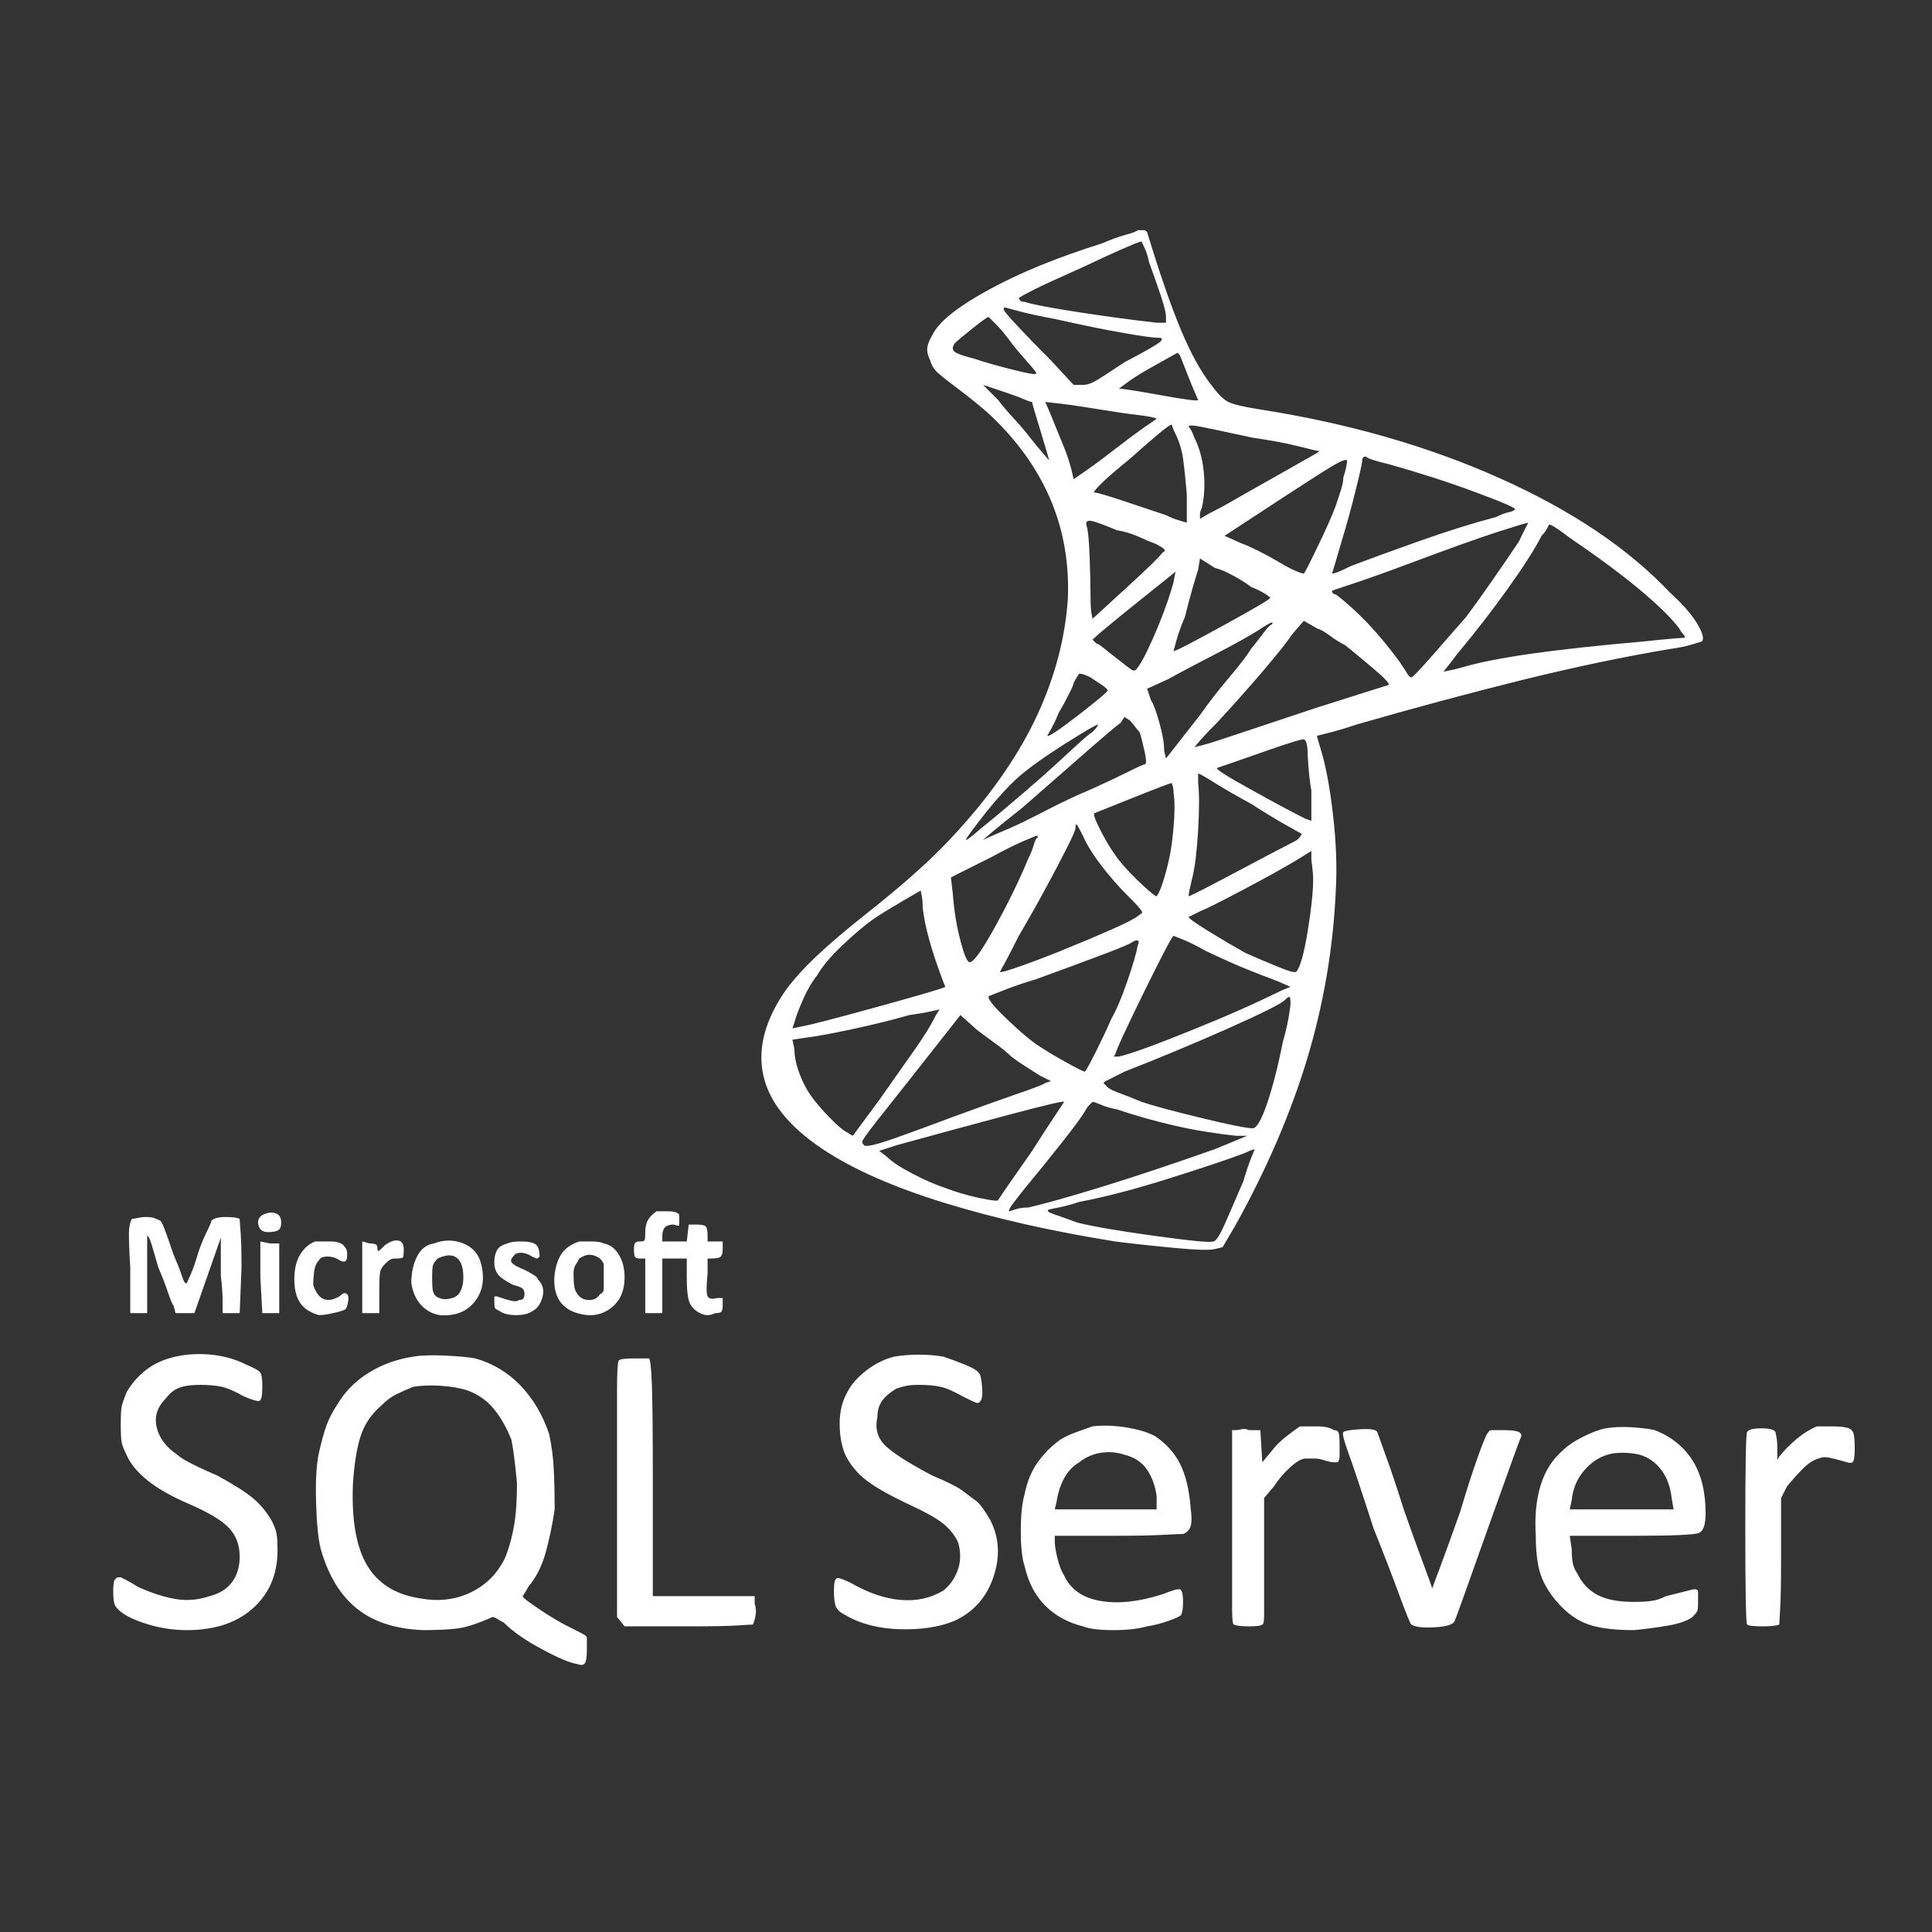 <svg xmlns="http://www.w3.org/2000/svg" xmlns:xlink="http://www.w3.org/1999/xlink" width="128" height="128"><rect width="100%" height="100%" fill="#333333" stroke="none"/><path fill="#ffffff" d="M75.38 15.25L75.38 15.25Q75.25 15.38 74.56 15.56Q73.88 15.75 73 16.13L73 16.13Q68.63 17.50 65.63 19.13Q62.63 20.75 61.88 22L61.88 22Q61.50 22.63 61.44 23Q61.38 23.38 61.63 23.88L61.63 23.88Q61.75 24.38 62.19 24.75Q62.63 25.13 63.63 25.88L63.63 25.88Q64.13 26.25 64.81 26.81Q65.50 27.38 66 27.88L66 27.88Q68.50 30.38 69.69 33.31Q70.88 36.25 70.75 39.63L70.75 39.63Q70.50 43.50 68.75 47.31Q67 51.13 63.50 55L63.50 55Q62.38 56.25 60.94 57.56Q59.50 58.88 57.13 60.75L57.13 60.75Q55.25 62.25 54.06 63.38Q52.88 64.50 52.13 65.50L52.13 65.50Q50 68.50 50.56 71.19Q51.13 73.88 54.50 76.13L54.50 76.13Q57.50 78.13 62.56 79.69Q67.63 81.25 73.88 82.25L73.88 82.25Q75.88 82.50 77.94 82.69Q80 82.88 80.50 82.75L80.50 82.75L81 82.63L81.88 81.13Q85 75.50 86.63 70.06Q88.25 64.63 88.50 59L88.50 59Q88.63 56.63 88.31 53.94Q88 51.25 87.50 49.63L87.50 49.63Q87.38 49.25 87.31 49Q87.25 48.75 87.25 48.75L87.25 48.75Q87.25 48.75 88 48.56Q88.75 48.38 89.88 48L89.88 48Q95.50 46.38 100.81 45.06Q106.13 43.75 110.63 43L110.63 43Q111.50 42.88 112.13 42.69Q112.75 42.50 112.75 42.50L112.75 42.50Q113 42.25 112.44 41.31Q111.88 40.38 110.63 39.25L110.63 39.25Q106.50 34.88 99.38 31.69Q92.25 28.50 83.50 27.13L83.50 27.13Q81.88 26.88 81.38 26.63Q80.88 26.38 80.25 25.50L80.25 25.50Q79.25 24.25 78.25 21.88Q77.25 19.50 76 15.38L76 15.38Q75.88 15.25 75.81 15.25Q75.75 15.25 75.38 15.25L75.38 15.25L75.38 15.25ZM76.13 17.38L76.13 17.38Q76.63 18.75 76.94 19.69Q77.25 20.63 77.25 21L77.25 21L77.25 21.38L76.63 21.38Q74.38 21.13 71.50 20.69Q68.63 20.25 67.88 20L67.88 20Q67.63 20 67.56 19.88Q67.50 19.75 67.50 19.75L67.50 19.75Q67.63 19.63 68.50 19.19Q69.38 18.75 71.63 17.75L71.63 17.75Q73.75 16.75 74.63 16.38Q75.50 16 75.63 16L75.63 16Q75.63 16 75.81 16.38Q76 16.75 76.13 17.38L76.13 17.38ZM69.88 21.13L69.88 21.13Q72.63 21.75 74.44 22.06Q76.25 22.38 76.75 22.38L76.75 22.38Q77.13 22.38 76.88 22.63Q76.63 22.88 74.50 24L74.50 24Q73 25 72.56 25.25Q72.13 25.50 71.75 25.50L71.75 25.50L71.13 25.50L69.63 23.88Q68.25 22.50 67.38 21.56Q66.50 20.63 66.50 20.50L66.50 20.50Q66.50 20.38 66.50 20.38Q66.50 20.38 66.63 20.38L66.63 20.38Q66.63 20.38 67.56 20.63Q68.50 20.88 69.88 21.13L69.88 21.13ZM67.13 22.88L67.13 22.88Q67.75 23.63 68.25 24.19Q68.75 24.75 68.63 24.75L68.63 24.75Q68.63 24.88 67.13 24.50Q65.63 24.13 64.50 23.75L64.50 23.75Q63.50 23.50 63.25 23.31Q63 23.13 63.25 22.75L63.25 22.75Q63.50 22.50 64.44 21.75Q65.38 21 65.50 21L65.50 21Q65.50 21 66 21.50Q66.50 22 67.13 22.88L67.13 22.88L67.13 22.88ZM78.75 25L78.75 25Q79 25.63 79.19 26.06Q79.38 26.50 79.38 26.50L79.38 26.50Q79.38 26.63 76.94 26.19Q74.50 25.75 74.13 25.75L74.13 25.75Q74.13 25.75 74.63 25.38Q75.13 25 76 24.50L76 24.50Q76.88 24 77.44 23.69Q78 23.38 78 23.38L78 23.38Q78.13 23.38 78.31 23.88Q78.50 24.38 78.75 25L78.75 25ZM68.38 26.63L68.38 26.63Q68.38 26.75 68.94 28.56Q69.50 30.38 69.50 30.50L69.50 30.50Q69.50 30.50 69.13 30.06Q68.75 29.63 68.25 29L68.25 29Q67.88 28.50 67.19 27.75Q66.50 27 66.13 26.50L66.13 26.50L65.13 25.50L66.63 26Q67.38 26.25 67.81 26.44Q68.25 26.63 68.38 26.63L68.38 26.63ZM72.88 27.13L72.88 27.13Q74.38 27.38 75.44 27.50Q76.50 27.63 76.63 27.75L76.63 27.75Q76.63 27.75 75.81 28.31Q75 28.88 73.88 29.75L73.88 29.75Q72.75 30.63 71.94 31.19Q71.13 31.75 71.13 31.75L71.13 31.75Q71.13 31.75 71.06 31.44Q71 31.13 70.88 30.75L70.88 30.75Q70.75 30.25 70.44 29.50Q70.13 28.75 69.88 28.13L69.88 28.13Q69.63 27.50 69.44 27.06Q69.25 26.63 69.25 26.63L69.25 26.63Q69.25 26.63 70.31 26.75Q71.38 26.88 72.88 27.13L72.88 27.13ZM77.88 28.75L77.88 28.75Q78.25 29.50 78.38 30.38Q78.50 31.25 78.63 32.75L78.63 32.75Q78.63 33.50 78.63 34.06Q78.63 34.63 78.63 34.63L78.63 34.63Q78.63 34.63 78.19 34.50Q77.75 34.38 77.25 34.13L77.25 34.13Q76.13 33.75 74.44 33.19Q72.75 32.63 72.50 32.63L72.50 32.63Q72.38 32.63 72.94 32.06Q73.50 31.50 74.88 30.38L74.88 30.38Q76 29.38 76.75 28.75Q77.50 28.13 77.63 28.13L77.63 28.13Q77.63 28.13 77.69 28.31Q77.75 28.50 77.88 28.75L77.88 28.75L77.88 28.75ZM83 29L83 29Q84.75 29.25 86 29.56Q87.25 29.88 87.38 29.88L87.38 29.88Q87.50 29.88 86.94 30.19Q86.38 30.50 84.63 31.50L84.63 31.50Q83.50 32.13 82.31 32.81Q81.13 33.50 80.63 33.75L80.63 33.75Q80.13 34 79.81 34.19Q79.50 34.38 79.50 34.38L79.50 34.38Q79.50 34.38 79.50 34.13Q79.50 33.88 79.63 33.63L79.63 33.63Q79.88 32.50 79.75 31.25Q79.63 30 79.13 29L79.13 29Q79 28.63 78.88 28.44Q78.75 28.25 78.75 28.25L78.75 28.25Q78.75 28.13 79.44 28.25Q80.13 28.38 83 29L83 29L83 29ZM89 31.63L89 31.63Q89 32 88.81 32.56Q88.63 33.13 88.50 33.50L88.50 33.50Q88.13 34.50 87.31 36.19Q86.50 37.88 86.38 38L86.38 38Q86.25 38 85.81 37.81Q85.38 37.63 84.75 37.25L84.75 37.25Q84.13 36.88 83.38 36.50Q82.63 36.13 82.25 36L82.25 36L81.13 35.50L85.13 32.88Q87.63 31.25 88.38 30.81Q89.13 30.38 89.25 30.50L89.25 30.50Q89.25 30.63 89.19 30.94Q89.13 31.25 89 31.63L89 31.63L89 31.63ZM92 30.75L92 30.75Q95.13 31.63 97.81 32.63Q100.50 33.63 100.38 33.75L100.38 33.75Q100.25 33.88 99.94 33.94Q99.63 34 99.13 34.25L99.13 34.25Q96.75 34.88 93.94 35.88Q91.13 36.88 89.50 37.50L89.50 37.50Q89 37.75 88.69 37.88Q88.38 38 88.25 38L88.25 38Q88.25 38 88.44 37.38Q88.63 36.75 88.88 35.88L88.88 35.88Q89.38 34.25 89.81 32.50Q90.25 30.75 90.25 30.50L90.25 30.50Q90.25 30.38 90.31 30.31Q90.38 30.25 90.50 30.25L90.50 30.25Q90.63 30.38 91.06 30.50Q91.50 30.63 92 30.75L92 30.75L92 30.75ZM74 35.13L74 35.13Q74.75 35.25 75.44 35.56Q76.13 35.88 76.50 36L76.50 36Q77 36.25 77.13 36.38Q77.25 36.50 77 36.63L77 36.63Q76.75 37 74.63 38.94Q72.50 40.88 72.38 41L72.38 41Q72.38 41 72.31 40.63Q72.25 40.25 72.25 39.50L72.25 39.50Q72.25 38.50 72.19 36.88Q72.13 35.25 72 34.88L72 34.88Q71.88 34.50 72.19 34.50Q72.50 34.50 74 35.13L74 35.13L74 35.13ZM100.63 35.88L100.63 35.88Q99.88 37 98.88 38.44Q97.88 39.88 97.13 40.88L97.13 40.88Q96.25 41.88 94.94 43.38Q93.63 44.88 93.50 44.88L93.50 44.88Q93.38 44.88 93.19 44.56Q93 44.25 92.75 43.88L92.75 43.88Q91.75 42.50 90.63 41.31Q89.50 40.13 88.50 39.38L88.50 39.38Q88.38 39.38 88.31 39.31Q88.25 39.25 88.25 39.13L88.25 39.13Q88.25 39.13 89.75 38.63Q91.25 38.13 93.25 37.38L93.25 37.38Q97.25 35.88 99.19 35.25Q101.13 34.63 101.25 34.63L101.25 34.63Q101.25 34.63 101.06 35Q100.88 35.38 100.63 35.88L100.63 35.88L100.63 35.88ZM104 35.63L104 35.63Q106.75 37.50 108.63 39.06Q110.50 40.63 111.25 41.63L111.25 41.63Q111.38 41.88 111.50 42Q111.63 42.13 111.63 42.25L111.63 42.25Q111.63 42.25 110.81 42.31Q110 42.38 108.88 42.50L108.88 42.50Q104.50 42.88 101.44 43.31Q98.38 43.75 96.75 44.25L96.75 44.25Q96.25 44.38 95.94 44.44Q95.63 44.50 95.63 44.50L95.63 44.50Q95.63 44.50 95.88 44.19Q96.13 43.88 96.50 43.38L96.50 43.38Q98.38 41.13 99.94 38.94Q101.50 36.75 102.13 35.50L102.13 35.50Q102.38 35.25 102.50 35Q102.63 34.75 102.63 34.75L102.63 34.75Q102.75 34.75 103.13 35Q103.50 35.25 104 35.63L104 35.63ZM82.88 38.88L82.88 38.88Q83.50 39.13 83.88 39.38Q84.25 39.63 84.13 39.63L84.13 39.63Q84.13 39.75 80.94 41.50Q77.75 43.25 77.75 43.13L77.75 43.13Q77.75 43.13 77.94 42.44Q78.13 41.75 78.50 40.88L78.50 40.88Q78.75 39.88 79 39Q79.25 38.13 79.38 37.75L79.38 37.75L79.50 37L80.50 37.63Q81 37.75 81.69 38.13Q82.38 38.50 82.88 38.88L82.88 38.88L82.88 38.88ZM77.63 39L77.63 39Q77.13 40.63 76.38 42.31Q75.63 44 75.25 44.38L75.25 44.38Q75.13 44.50 74.88 44.31Q74.63 44.13 74 43.63L74 43.63Q73.50 43.25 73.13 42.94Q72.75 42.63 72.63 42.63L72.63 42.63Q72.50 42.50 72.44 42.44Q72.38 42.38 72.38 42.38L72.38 42.38Q72.75 42 75.31 39.94Q77.88 37.88 77.88 37.88L77.88 37.88Q77.88 37.88 77.81 38.25Q77.75 38.63 77.63 39L77.63 39L77.63 39ZM89.13 42.75L89.13 42.75Q89.75 43.25 90.94 44.25Q92.13 45.25 92 45.38L92 45.38Q92 45.38 90.63 45.81Q89.25 46.25 87.25 46.88L87.25 46.88Q85.38 47.50 83.50 48.13Q81.63 48.75 80.88 49L80.88 49Q80.13 49.25 79.63 49.38Q79.13 49.50 79.13 49.50L79.13 49.50Q79.13 49.50 79.56 49Q80 48.50 80.63 47.88L80.63 47.88Q82.25 46.13 83.69 44.44Q85.13 42.75 85.63 42L85.63 42L86.38 41.13L87.25 41.63Q87.63 41.75 88.13 42.13Q88.63 42.50 89.13 42.75L89.13 42.75L89.13 42.75ZM84.25 41.38L84.25 41.38Q84.13 41.38 83.75 41.88Q83.38 42.38 82.88 43L82.88 43Q82.50 43.63 81.44 44.88Q80.38 46.13 79.50 47.38L79.50 47.38L77.25 50.25L77.13 49.75Q77.13 49 76.81 47.88Q76.50 46.75 76.25 46.38L76.25 46.38L76 45.63L77.38 45Q78.50 44.38 80.44 43.38Q82.38 42.38 83.38 41.75L83.38 41.75Q84.13 41.25 84.25 41.25Q84.38 41.25 84.25 41.38L84.25 41.38ZM72.25 44.88L72.25 44.88Q72.63 45.13 73 45.38Q73.38 45.63 73.38 45.75L73.38 45.75Q73.38 45.88 71.44 47.38Q69.50 48.88 69.38 48.75L69.38 48.75Q69.38 48.75 69.63 48.31Q69.88 47.88 70.13 47.25L70.13 47.25Q70.50 46.63 70.81 46Q71.13 45.38 71.13 45.25L71.13 45.25Q71.25 45 71.38 44.81Q71.50 44.63 71.50 44.63L71.50 44.63Q71.63 44.63 71.81 44.69Q72 44.75 72.25 44.88L72.25 44.88ZM75.50 48.50L75.50 48.50Q75.63 48.88 75.81 49.69Q76 50.50 75.88 50.63L75.88 50.63Q75.75 50.63 74.75 51.13Q73.75 51.63 72.38 52.25L72.38 52.25Q70.88 52.88 69.31 53.69Q67.75 54.50 66.88 54.88L66.88 54.88Q66 55.25 65.44 55.50Q64.88 55.75 65 55.75L65 55.75Q65 55.75 65.81 55.06Q66.63 54.38 67.75 53.50L67.75 53.50Q69.75 51.75 71.75 50Q73.75 48.25 74.25 47.88L74.25 47.88L74.50 47.50L74.88 47.75Q75 47.88 75.19 48.13Q75.38 48.38 75.50 48.50L75.50 48.50ZM72.38 48.50L72.38 48.50Q72.13 48.63 71.19 49.50Q70.25 50.38 69.13 51.38L69.13 51.38Q68 52.38 66.81 53.38Q65.63 54.38 65 54.88L65 54.88Q64 55.75 64 55.63Q64 55.50 65.38 53.75L65.38 53.75Q66.50 52.38 67.31 51.63Q68.13 50.88 69.63 49.88L69.63 49.88Q70.38 49.38 71.50 48.69Q72.63 48 72.75 48L72.75 48Q72.75 48 72.69 48.13Q72.63 48.25 72.38 48.50L72.38 48.50ZM86.63 49.75L86.63 49.75Q86.63 50 86.69 50.81Q86.75 51.63 86.88 52.38L86.88 52.38L86.88 54.38L86.50 54.25Q85.25 53.63 82.88 52.31Q80.50 51 80.63 50.88L80.63 50.88Q81.38 50.63 83.88 49.75Q86.38 48.88 86.38 49L86.38 49Q86.50 49 86.56 49.25Q86.63 49.50 86.63 49.75L86.63 49.75L86.63 49.75ZM82.88 53.25L82.88 53.25Q84.25 54.13 85.25 54.69Q86.25 55.25 86.25 55.25L86.25 55.25Q86.25 55.25 86.13 55.44Q86 55.63 85.75 55.75L85.75 55.75Q85.25 56 82.06 57.69Q78.88 59.38 78.75 59.38L78.75 59.38Q78.75 59.25 78.81 58.94Q78.88 58.63 79 58.13L79 58.13Q79.25 57.13 79.38 55Q79.50 52.88 79.38 51.88L79.38 51.88Q79.38 51.63 79.38 51.44Q79.38 51.25 79.38 51.25L79.38 51.25Q79.50 51.25 80.50 51.88Q81.50 52.50 82.88 53.25L82.88 53.25L82.88 53.25ZM77.75 52.50L77.75 52.50Q77.88 53.38 77.75 54.81Q77.63 56.25 77.38 57.25L77.38 57.25Q77.13 58.25 76.94 58.75Q76.75 59.25 76.63 59.38L76.63 59.38Q76.50 59.38 75.69 58.63Q74.88 57.88 74.25 57.13L74.25 57.13Q73.63 56.38 73 55.19Q72.38 54 72.50 53.88L72.50 53.88Q72.50 53.88 75 52.88Q77.50 51.88 77.63 51.88L77.63 51.88Q77.63 51.88 77.69 52.06Q77.75 52.25 77.75 52.50L77.75 52.50ZM71.75 55.38L71.75 55.38Q72.13 56.25 72.94 57.31Q73.75 58.38 74.75 59.38L74.75 59.38Q75.38 60 75.56 60.25Q75.75 60.50 75.63 60.50L75.63 60.50Q75.25 60.88 73.69 61.56Q72.13 62.25 70.88 62.75L70.88 62.75Q69.38 63.38 67.81 63.94Q66.25 64.50 66.25 64.38L66.25 64.38Q66.25 64.38 66.63 63.69Q67 63 67.50 62L67.50 62Q68.75 59.88 70 57.50Q71.25 55.13 71.25 54.88L71.25 54.88Q71.25 54.50 71.38 54.69Q71.50 54.88 71.75 55.38L71.75 55.38L71.75 55.38ZM68.75 55.50L68.75 55.50Q68.63 55.50 68.50 55.94Q68.38 56.38 68.13 56.88L68.13 56.88Q67.25 59 65.94 61.38Q64.63 63.75 64.25 63.75L64.25 63.75Q64 63.75 63.63 62.31Q63.25 60.88 63.13 59.25L63.13 59.25L63 58.13L65.75 56.75Q66.88 56.13 67.75 55.75Q68.63 55.38 68.63 55.38L68.63 55.38Q68.75 55.38 68.75 55.38Q68.75 55.38 68.75 55.50L68.75 55.50ZM87 58.25L87 58.25Q87 59.50 86.63 61.75Q86.25 64 85.88 64.38L85.88 64.38Q85.75 64.50 84.69 64.06Q83.63 63.63 82.50 63.13L82.50 63.13Q81.38 62.50 80.06 61.69Q78.75 60.88 78.75 60.75L78.75 60.75Q78.75 60.75 79 60.63Q79.25 60.50 79.50 60.38L79.50 60.38Q80.13 60.13 82.38 58.94Q84.63 57.75 85.88 57L85.88 57L86.88 56.38L86.88 56.88Q86.88 57 86.94 57.44Q87 57.88 87 58.25L87 58.25L87 58.25ZM61.13 60.13L61.13 60.13Q61.25 61.13 61.56 62.25Q61.88 63.38 62.25 64.38L62.25 64.38Q62.38 64.75 62.50 65.06Q62.63 65.38 62.63 65.38L62.63 65.38Q62.50 65.50 58.19 66.69Q53.88 67.88 53.13 68L53.13 68L52.50 68.13L52.63 67.75Q52.75 67.25 53.19 66.25Q53.63 65.25 54.13 64.63L54.13 64.63Q54.63 63.75 55.81 62.63Q57 61.50 57.88 60.88L57.88 60.88Q58.63 60.38 59.81 59.69Q61 59 61 59L61 59Q61 59 61.06 59.31Q61.13 59.63 61.13 60.13L61.13 60.13L61.13 60.13ZM79.88 63L79.88 63Q81.75 63.88 82.69 64.25Q83.63 64.63 84.63 65L84.63 65L85.50 65.38L84.88 65.63Q82.38 66.88 78.81 68.31Q75.25 69.75 74.13 70L74.13 70Q73.88 70 73.81 70Q73.75 70 73.88 69.88L73.88 69.88Q74 69.38 75.81 65.69Q77.63 62 77.75 62L77.75 62Q77.75 62 78.38 62.25Q79 62.50 79.88 63L79.88 63L79.88 63ZM75.38 62.63L75.38 62.63Q75.25 63.38 74.69 65Q74.13 66.63 73.63 67.50L73.63 67.50Q73.25 68.38 72.63 69.63Q72 70.88 71.88 71L71.88 71Q71.75 71 70.63 70.38Q69.50 69.75 68.75 69.25L68.75 69.25Q68 68.75 66.69 67.50Q65.38 66.25 65.50 66L65.50 66Q65.50 66 66.44 65.63Q67.38 65.25 68.63 64.88L68.63 64.88Q71.38 63.88 72.88 63.31Q74.38 62.75 74.88 62.50L74.88 62.50Q75.25 62.25 75.38 62.31Q75.50 62.38 75.38 62.63L75.38 62.63L75.38 62.63ZM85.50 66.50L85.50 66.50Q85.50 66.63 85.38 67.38Q85.25 68.13 85 69L85 69Q84.50 71.50 83.94 73.13Q83.38 74.75 83 74.75L83 74.75Q82.38 74.75 79.56 74.06Q76.75 73.38 75.63 73L75.63 73Q74.75 72.63 74.06 72.38Q73.38 72.13 73.25 71.88L73.25 71.88Q73 71.75 73.25 71.63Q73.50 71.50 74.50 71L74.50 71Q78 69.63 81.38 68.13Q84.75 66.63 85.13 66.25L85.13 66.25Q85.38 66 85.44 66.06Q85.50 66.13 85.50 66.50L85.50 66.50L85.50 66.50ZM61.88 67.50L61.88 67.50Q61.50 68.25 60.63 69.50Q59.75 70.75 58.25 72.88L58.25 72.88L56.50 75.25L55.88 74.88Q55.38 74.50 54.63 73.69Q53.88 72.88 53.50 72.25L53.50 72.25Q53.13 71.63 52.88 70.88Q52.63 70.13 52.63 69.50L52.63 69.50L52.50 68.88L53.38 68.75Q54.38 68.63 56.44 68.19Q58.50 67.75 60.25 67.25L60.25 67.25Q61.13 67.13 61.69 67Q62.25 66.88 62.25 66.88L62.25 66.88Q62.25 66.88 62.13 67.06Q62 67.25 61.88 67.50L61.88 67.50L61.88 67.50ZM67 70L67 70Q67.50 70.38 68 70.69Q68.50 71 68.88 71.25L68.88 71.25L69.63 71.63L69.25 71.75Q69.13 71.88 67.31 72.50Q65.50 73.13 63.13 74L63.13 74Q59.13 75.50 58.25 75.75Q57.38 76 57.25 75.88L57.25 75.88Q57.13 75.75 57.13 75.69Q57.13 75.63 57.13 75.63L57.13 75.63Q57.13 75.50 58.06 74.31Q59 73.13 60.38 71.38L60.38 71.38L63.63 67.25L64.75 68.25Q65.25 68.63 65.94 69.13Q66.63 69.63 67 70L67 70ZM68.38 76.25L68.38 76.25Q67.50 77.50 66.81 78.50Q66.13 79.50 66.13 79.50L66.13 79.50Q66.13 79.63 64.94 79.38Q63.75 79.13 62.75 78.75L62.75 78.75Q61.63 78.38 60.44 77.75Q59.25 77.13 58.75 76.63L58.75 76.63L58.25 76.25L59.38 75.88Q63 74.88 66.75 73.88Q70.50 72.88 70.50 73L70.50 73Q70.50 73 69.88 73.94Q69.25 74.88 68.38 76.25L68.38 76.25L68.38 76.25ZM74 73.50L74 73.50Q75.88 74.13 77.75 74.56Q79.63 75 81.88 75.25L81.88 75.25L82.63 75.25L80.50 76.13Q76.25 77.63 73 78.63Q69.75 79.63 68.13 80L68.13 80Q67.63 80 67.25 80.13Q66.88 80.25 66.88 80.25L66.88 80.25Q66.75 80.25 67.06 79.81Q67.38 79.38 67.88 78.75L67.88 78.75Q69.13 77.25 70.31 75.75Q71.50 74.25 71.88 73.63L71.88 73.63Q72 73.38 72.19 73.19Q72.38 73 72.38 73L72.38 73Q72.50 73 72.94 73.19Q73.38 73.38 74 73.50L74 73.50L74 73.50ZM82.38 78.25L82.38 78.25Q81.63 80 81.13 81.13Q80.63 82.25 80.38 82.25L80.38 82.25Q80.13 82.38 76.50 81.88Q72.88 81.38 71.38 81L71.38 81Q70.38 80.63 69.81 80.44Q69.25 80.25 69.50 80.13L69.50 80.13Q69.50 80.13 70.13 80Q70.75 79.88 71.50 79.63L71.50 79.63Q74.13 79.13 77.50 78.06Q80.88 77 82.50 76.38L82.50 76.38Q82.75 76.25 82.94 76.19Q83.13 76.13 83.13 76.13L83.13 76.13Q83.13 76.13 82.88 76.75Q82.63 77.38 82.38 78.25L82.38 78.25L82.38 78.25ZM43.50 80.25L43.50 80.25Q43.13 80.50 42.94 80.81Q42.75 81.13 42.75 81.63L42.75 81.63Q42.75 82.13 42.69 82.19Q42.63 82.25 42.38 82.25L42.38 82.25Q42.13 82.25 42.06 82.38Q42 82.50 42 82.75L42 82.75Q42 83.13 42.06 83.25Q42.13 83.38 42.38 83.38L42.38 83.38L42.75 83.38L42.75 87L43.25 87L43.88 87L43.88 83.38L45.50 83.38L45.50 84.63Q45.50 85.88 45.69 86.31Q45.88 86.75 46.38 87L46.38 87Q46.63 87.13 46.88 87.13Q47.13 87.13 47.38 87L47.38 87Q47.75 87 47.81 86.88Q47.88 86.75 47.88 86.50L47.88 86.50L47.88 86L47.50 86Q47 86.13 46.88 85.88Q46.75 85.63 46.88 84.38L46.88 84.38L46.88 83.38L47.13 83.38Q47.63 83.38 47.75 83.25Q47.88 83.13 47.88 82.75L47.88 82.75L47.88 82.25L46.88 82.25L46.88 81.88Q46.88 81.38 46.75 81.25Q46.63 81.13 46.13 81.13L46.13 81.13L45.63 81.13L45.50 82.25L43.88 82.25L43.88 81.88Q43.88 81.50 44.06 81.31Q44.25 81.13 44.63 81.13L44.63 81.13Q45 81.25 45 81.19Q45 81.13 45 80.88L45 80.88Q45 80.75 45 80.56Q45 80.38 44.88 80.38L44.88 80.38Q44.75 80.25 44.25 80.25Q43.75 80.25 43.50 80.25L43.50 80.25L43.50 80.25ZM17.38 80.50L17.38 80.50Q17 80.75 17.13 81.19Q17.25 81.63 17.75 81.63L17.75 81.63Q18.25 81.63 18.44 81.50Q18.63 81.38 18.63 81L18.63 81Q18.63 80.50 18.25 80.38Q17.88 80.25 17.38 80.50L17.38 80.50ZM8.75 80.75L8.75 80.75Q8.63 80.88 8.56 81.38Q8.50 81.88 8.63 84L8.63 84L8.63 87L9.75 87L9.75 84.38Q9.75 83.38 9.75 82.63Q9.75 81.88 9.75 81.88L9.75 81.88Q9.88 81.88 10.06 82.50Q10.25 83.13 10.50 84L10.50 84Q10.88 84.88 11.13 85.63Q11.38 86.38 11.50 86.50L11.50 86.50L11.63 87L12.25 87L12.88 87L14.63 82L14.63 84.50Q14.75 85.50 14.75 86.25Q14.75 87 14.75 87L14.75 87Q14.75 87 14.94 87Q15.13 87 15.38 87L15.38 87L15.88 87L16 84Q16 82.38 15.94 81.63Q15.88 80.88 15.88 80.75L15.88 80.75Q15.63 80.63 14.94 80.63Q14.25 80.63 14 80.88L14 80.88Q14 81 13.69 81.63Q13.38 82.25 13.13 83L13.13 83Q12.88 83.88 12.63 84.44Q12.38 85 12.38 85L12.38 85Q12.25 85.13 12.06 84.56Q11.88 84 11.50 83.13L11.50 83.13Q11.25 82.38 11 81.69Q10.75 81 10.63 80.88L10.63 80.88Q10.38 80.75 10.19 80.69Q10 80.63 9.63 80.63L9.63 80.63Q9.38 80.63 9.13 80.69Q8.88 80.75 8.75 80.75L8.75 80.75L8.75 80.75ZM20.88 82.25L20.88 82.25Q20.25 82.50 19.88 83.13Q19.50 83.75 19.50 84.75L19.50 84.75Q19.50 85.75 19.88 86.31Q20.25 86.88 21.13 87.13L21.13 87.13Q21.50 87.13 22.06 87Q22.63 86.88 22.88 86.75L22.88 86.75Q23 86.63 23.06 86.25Q23.13 85.88 23 85.75L23 85.75Q22.88 85.63 22.75 85.69Q22.63 85.75 22.50 85.88L22.50 85.88Q21.88 86.25 21.44 86.06Q21 85.88 20.75 85.13L20.75 85.13Q20.75 84.75 20.81 84.25Q20.88 83.75 21.13 83.50L21.13 83.50Q21.25 83.25 21.69 83.25Q22.13 83.25 22.50 83.50L22.50 83.50Q22.75 83.63 22.88 83.56Q23 83.50 23 83.13L23 83.13Q23 82.88 22.94 82.75Q22.88 82.63 22.75 82.50L22.75 82.50Q22.50 82.25 21.88 82.25Q21.25 82.25 20.88 82.25L20.88 82.25L20.88 82.25ZM25.50 82.50L25.50 82.50Q25.13 82.88 25.06 82.88Q25 82.88 25 82.63L25 82.63Q25 82.50 24.88 82.44Q24.75 82.38 24.50 82.38L24.50 82.38L24 82.25L24 87L25.13 87L25.13 85.50Q25.13 84.50 25.19 84.25Q25.25 84 25.50 83.75L25.50 83.75Q25.75 83.50 25.88 83.44Q26 83.38 26.25 83.38L26.25 83.38Q26.63 83.38 26.69 83.31Q26.75 83.25 26.75 82.75L26.75 82.75Q26.75 82.25 26.38 82.19Q26 82.13 25.50 82.50L25.50 82.50L25.50 82.50ZM28.75 82.38L28.75 82.38Q28 82.50 27.63 83.25Q27.25 84 27.25 85L27.25 85Q27.38 85.88 27.88 86.44Q28.38 87 29.13 87.13L29.13 87.13Q30.63 87.25 31.44 86.25Q32.25 85.25 31.88 83.75L31.88 83.75Q31.63 82.75 30.69 82.38Q29.75 82 28.75 82.38L28.75 82.38L28.75 82.38ZM30.13 83.25L30.13 83.25Q30.63 83.50 30.69 84.38Q30.75 85.25 30.38 85.75L30.38 85.75Q30.13 86 29.69 86.06Q29.25 86.13 28.88 85.88L28.88 85.88Q28.75 85.75 28.69 85.56Q28.63 85.38 28.63 84.63L28.63 84.63Q28.63 84 28.69 83.81Q28.75 83.63 29 83.38L29 83.38Q29.25 83.25 29.56 83.19Q29.88 83.13 30.13 83.25L30.13 83.25L30.13 83.25ZM33.63 82.38L33.63 82.38Q33.13 82.50 32.94 82.81Q32.75 83.13 32.75 83.63L32.75 83.63Q32.75 84.13 33 84.44Q33.25 84.75 34 85.13L34 85.13Q34.50 85.25 34.63 85.38Q34.75 85.50 34.75 85.75L34.75 85.75Q34.75 85.88 34.69 86Q34.63 86.13 34.38 86.13L34.38 86.13Q34.25 86.25 33.94 86.19Q33.63 86.13 32.88 85.88L32.88 85.88Q32.75 85.88 32.75 85.94Q32.75 86 32.75 86.25L32.75 86.25Q32.75 86.63 32.81 86.69Q32.88 86.75 33.13 86.88L33.13 86.88Q33.50 87.13 34.19 87.13Q34.88 87.13 35.25 86.88L35.25 86.88Q35.75 86.63 35.94 85.94Q36.13 85.25 35.63 84.75L35.63 84.75Q35.63 84.63 35.31 84.44Q35 84.25 34.75 84.13L34.75 84.13Q34.13 83.88 33.94 83.69Q33.75 83.50 34 83.25L34 83.25Q34.13 83 34.50 83Q34.88 83 35.25 83.25L35.25 83.25Q35.50 83.38 35.56 83.38Q35.63 83.38 35.75 83.25L35.75 83.25Q35.75 83 35.69 82.75Q35.63 82.50 35.38 82.38L35.38 82.38Q35.13 82.25 34.50 82.25Q33.88 82.25 33.63 82.38L33.63 82.38L33.63 82.38ZM38.38 82.25L38.38 82.25Q37.63 82.50 37.25 83Q36.88 83.50 36.75 84.38L36.75 84.38Q36.63 85.38 37 86.06Q37.38 86.75 38.25 87L38.25 87Q39.50 87.38 40.44 86.69Q41.38 86 41.38 84.63L41.38 84.63Q41.38 83.75 41 83.13Q40.63 82.50 40 82.38L40 82.38Q39.75 82.25 39.19 82.25Q38.63 82.25 38.38 82.25L38.38 82.25L38.38 82.25ZM39.75 83.38L39.75 83.38Q40 83.63 40 83.81Q40 84 40 84.63L40 84.63Q40 85.13 40 85.38Q40 85.63 39.75 85.75L39.75 85.75Q39.50 86.13 39.06 86.13Q38.63 86.13 38.38 85.88L38.38 85.88Q38.13 85.63 38.06 85.31Q38 85 38 84.38L38 84.38Q38 84 38.13 83.81Q38.25 83.63 38.38 83.38L38.38 83.38Q38.75 83.13 39.06 83.13Q39.38 83.13 39.75 83.38L39.75 83.38L39.75 83.38ZM17.25 82.25L17.25 84.63L17.38 87L18.50 87L18.50 82.38L17.88 82.38L17.25 82.25ZM11.63 89.88L11.63 89.88Q10.50 90.13 9.69 90.75Q8.88 91.38 8.38 92.25L8.38 92.25Q8.13 92.88 8.06 93.19Q8 93.50 8 94.38L8 94.38Q8 95.25 8.06 95.56Q8.13 95.88 8.38 96.38L8.38 96.38Q8.75 97.25 9.75 98.06Q10.75 98.88 12.50 99.63L12.50 99.63Q14.50 100.50 15.19 101.25Q15.88 102 15.88 103.13L15.88 103.13Q15.88 104.13 15.38 104.81Q14.88 105.50 13.88 105.75L13.88 105.75Q12.75 106.13 11.63 105.94Q10.50 105.75 9.13 105.13L9.13 105.13Q8.75 104.88 8.38 104.69Q8 104.50 8 104.50L8 104.50Q7.88 104.50 7.81 104.50Q7.75 104.50 7.63 104.63L7.63 104.63Q7.50 104.75 7.50 105.44Q7.50 106.13 7.63 106.38L7.63 106.38Q8 107 9.44 107.50Q10.88 108 12.38 108L12.38 108Q15.25 108 16.88 106.44Q18.50 104.88 18.38 102.38L18.38 102.38Q18.38 101.88 18.31 101.56Q18.25 101.25 18 100.75L18 100.75Q17.50 99.88 16.75 99.25Q16 98.63 14.38 97.75L14.38 97.75Q13.50 97.38 12.75 97Q12 96.63 11.75 96.38L11.75 96.38Q10.63 95.63 10.38 94.56Q10.13 93.50 11 92.63L11 92.63Q11.38 92.13 11.88 91.94Q12.38 91.75 13.25 91.75L13.25 91.75Q14.13 91.75 14.69 91.88Q15.25 92 16.13 92.50L16.13 92.50Q17 92.88 17.19 92.81Q17.38 92.75 17.38 91.88L17.38 91.88Q17.38 91.13 17.25 90.94Q17.13 90.75 16.25 90.38L16.25 90.38Q15.25 89.88 14 89.75Q12.75 89.63 11.63 89.88L11.63 89.88L11.63 89.88ZM27.38 89.88L27.38 89.88Q25.75 90.13 24.44 90.94Q23.13 91.75 22.38 93L22.38 93Q21.88 93.75 21.63 94.44Q21.38 95.13 21.13 96.25L21.13 96.25Q20.88 97.38 20.94 99.50Q21 101.63 21.25 102.63L21.25 102.63Q22 105.25 23.63 106.56Q25.25 107.88 28 108L28 108Q29.50 108 30.38 107.88Q31.25 107.75 32.63 107.13L32.63 107.13Q32.75 107.13 32.94 107.25Q33.13 107.38 33.38 107.50L33.38 107.50Q34.25 108.38 35.88 109.25Q37.50 110.13 38.25 110.25L38.25 110.25Q38.63 110.38 38.75 110.19Q38.88 110 38.88 109.38L38.88 109.38Q38.88 109.13 38.88 108.88Q38.88 108.63 38.88 108.50L38.88 108.50Q38.88 108.38 38.50 108.19Q38.13 108 37.63 107.75L37.63 107.75Q36.88 107.38 35.75 106.63Q34.63 105.88 34.63 105.75L34.63 105.75Q34.63 105.75 34.75 105.56Q34.88 105.38 35 105.13L35 105.13Q35.75 104.25 36.13 102.94Q36.50 101.63 36.75 100L36.75 100Q36.75 98.63 36.69 97.38Q36.63 96.13 36.38 95L36.38 95Q35.75 93.13 34.50 91.81Q33.25 90.50 31.50 90L31.50 90Q30.88 89.88 29.50 89.81Q28.13 89.75 27.38 89.88L27.38 89.88L27.38 89.88ZM31 92.13L31 92.13Q32 92.50 32.69 93.31Q33.38 94.13 33.88 95.38L33.88 95.38Q34 96 34.06 96.50Q34.13 97 34.25 98.25L34.25 98.25Q34.25 100 34.06 101.06Q33.88 102.13 33.50 103.13L33.50 103.13Q32.75 104.75 31.19 105.50Q29.63 106.25 27.75 105.88L27.75 105.88Q25.38 105.50 24.31 103.69Q23.25 101.88 23.38 98.38L23.38 98.38Q23.50 96.38 23.88 95.19Q24.25 94 25.25 93.13L25.25 93.13Q25.75 92.63 26.25 92.38Q26.75 92.13 27.38 91.88L27.38 91.88Q28.13 91.75 29.19 91.81Q30.25 91.88 31 92.13L31 92.13L31 92.13ZM59.25 89.88L59.25 89.88Q58.25 90.13 57.38 90.81Q56.50 91.50 56.13 92.25L56.13 92.25Q55.63 93.13 55.63 94.31Q55.63 95.50 56 96.38L56 96.38Q56.50 97.38 57.38 98.06Q58.25 98.75 60.38 99.75L60.38 99.75Q62 100.50 62.63 101.06Q63.25 101.63 63.50 102.25L63.50 102.25Q63.75 103.25 63.44 104.06Q63.13 104.88 62.50 105.38L62.50 105.38Q61.25 106.13 59.69 106Q58.13 105.88 56.38 104.88L56.38 104.88Q55.63 104.50 55.44 104.56Q55.25 104.63 55.25 105.38L55.25 105.38Q55.25 106.13 55.38 106.44Q55.50 106.75 56 107L56 107Q57.50 107.88 59.63 107.94Q61.75 108 63.25 107.38L63.25 107.38Q65.13 106.50 65.81 104.50Q66.50 102.50 65.63 100.75L65.63 100.75Q65.50 100.50 65.25 100.13Q65 99.75 64.75 99.50L64.75 99.50Q64.25 99.13 63.75 98.75Q63.25 98.38 61.75 97.75L61.75 97.75Q59.38 96.50 58.63 95.75Q57.88 95 58.13 93.88L58.13 93.88Q58.13 93.25 58.44 92.81Q58.75 92.38 59.38 92L59.38 92Q59.75 91.88 60.06 91.81Q60.38 91.75 60.88 91.75L60.88 91.75Q61.75 91.75 62.31 91.88Q62.88 92 63.75 92.50L63.75 92.50Q64.50 92.88 64.69 92.94Q64.88 93 65 92.75L65 92.75Q65.13 92.50 65.06 91.81Q65 91.13 64.88 91L64.88 91Q64.75 90.75 64 90.44Q63.25 90.13 62.50 89.88L62.50 89.88Q61.75 89.75 60.88 89.75Q60 89.75 59.25 89.88L59.25 89.88ZM41 90.13L41 90.13Q40.88 90.25 40.88 92.06Q40.88 93.88 40.88 98.75L40.88 98.75L40.88 107.13L41.38 107.75L45.63 107.75Q48 107.75 48.88 107.69Q49.75 107.63 49.88 107.63L49.88 107.63Q50 107.38 50.06 107Q50.13 106.63 50 106.25L50 106.25L50 105.75L43.25 105.75L43.25 97.88Q43.25 93.38 43.19 91.75Q43.13 90.13 43 90L43 90Q42.88 90 42 90Q41.13 90 41 90.13L41 90.13L41 90.13ZM72.38 94.50L72.38 94.50Q72 94.63 71.31 94.88Q70.63 95.13 70.25 95.38L70.25 95.38Q69.38 96 68.75 96.88Q68.13 97.75 67.88 99L67.88 99Q67.63 99.88 67.63 101.44Q67.63 103 67.88 103.75L67.88 103.75Q68.25 105.38 69.25 106.38Q70.25 107.38 71.75 107.75L71.75 107.75Q72.38 108 73.75 108Q75.13 108 76 107.75L76 107.75Q76.75 107.63 77.44 107.38Q78.13 107.13 78.25 107L78.25 107Q78.38 106.75 78.38 106.13Q78.38 105.50 78.25 105.38L78.25 105.38Q78.25 105.25 77.94 105.31Q77.63 105.38 77 105.63L77 105.63Q74.63 106.38 72.88 106.06Q71.13 105.75 70.50 104.38L70.50 104.38Q70.25 104 70.06 103.25Q69.88 102.50 69.88 102.13L69.88 102.13L69.88 101.75L74 101.75Q75.88 101.75 77 101.69Q78.13 101.63 78.38 101.63L78.38 101.63Q78.75 101.50 78.88 101.13Q79 100.75 78.88 99.88L78.88 99.88Q78.75 98.13 78.19 97Q77.63 95.88 76.50 95.13L76.50 95.13Q75.75 94.75 74.56 94.56Q73.38 94.38 72.38 94.50L72.38 94.50L72.38 94.50ZM74.50 96.38L74.50 96.38Q75.50 96.63 76 97.38Q76.50 98.13 76.63 99.13L76.63 99.13L76.63 100L69.88 100L70 99.50Q70.13 98.63 70.50 97.94Q70.88 97.25 71.50 96.88L71.50 96.88Q72.13 96.38 72.94 96.25Q73.75 96.13 74.50 96.38L74.50 96.38L74.50 96.38ZM86.13 94.50L86.13 94.50Q85.75 94.75 85.19 95.19Q84.63 95.63 84.25 96.13L84.25 96.13L83.63 96.88L83.50 94.75L82.75 94.75Q82.50 94.63 82.25 94.69Q82 94.75 81.88 94.75L81.88 94.75L81.63 94.75L81.63 101.25Q81.63 105.50 81.63 106.56Q81.63 107.63 81.75 107.63L81.75 107.63Q82 107.75 82.75 107.75Q83.50 107.75 83.63 107.63L83.63 107.63Q83.75 107.63 83.75 106.94Q83.75 106.25 83.75 103.38L83.75 103.38L83.75 99.25L84.38 98.50Q84.88 97.75 85.50 97.19Q86.13 96.63 86.50 96.63L86.50 96.63Q86.75 96.63 87.06 96.63Q87.38 96.63 87.75 96.75L87.75 96.75Q88.13 96.88 88.38 96.88Q88.63 96.88 88.63 96.88L88.63 96.88Q88.75 96.75 88.75 96.44Q88.75 96.13 88.75 95.75L88.75 95.75Q88.75 95.13 88.69 94.94Q88.63 94.75 88.38 94.75L88.38 94.75Q88 94.50 87.25 94.50Q86.50 94.50 86.13 94.50L86.13 94.50L86.13 94.50ZM106.38 94.63L106.38 94.63Q105.75 94.75 104.88 95.19Q104 95.63 103.50 96.13L103.50 96.13Q102.50 97 102.06 98.44Q101.63 99.88 101.75 101.75L101.75 101.75Q101.75 103.63 102.19 104.63Q102.63 105.63 103.50 106.50L103.50 106.50Q104.38 107.38 105.44 107.69Q106.50 108 108.25 108L108.25 108Q109.50 107.88 110.56 107.69Q111.63 107.50 112.13 107.13L112.13 107.13Q112.38 106.88 112.44 106.75Q112.50 106.63 112.50 106.25L112.50 106.25Q112.50 106 112.50 105.75Q112.50 105.50 112.50 105.38L112.50 105.38Q112.38 105.25 112.13 105.31Q111.88 105.38 110.38 105.75L110.38 105.75Q109.88 106 109.44 106.06Q109 106.13 108.25 106.13L108.25 106.13Q106.75 106.13 105.88 105.69Q105 105.25 104.50 104.25L104.50 104.25Q104.25 103.88 104.19 103.50Q104.13 103.13 104.13 102.63L104.13 102.63L104 101.75L108.25 101.75Q112.13 101.75 112.56 101.56Q113 101.38 113 100.25L113 100.25Q113 98.13 112.13 96.75Q111.25 95.38 109.63 94.75L109.63 94.75Q109.13 94.63 108.13 94.56Q107.13 94.50 106.38 94.63L106.38 94.63L106.38 94.63ZM108.63 96.38L108.63 96.38Q109.50 96.63 110.06 97.38Q110.63 98.13 110.75 99.25L110.75 99.25L110.88 100L104 100L104.13 99.38Q104.25 98.25 104.94 97.44Q105.63 96.63 106.50 96.38L106.50 96.38Q106.88 96.25 107.50 96.25Q108.13 96.25 108.63 96.38L108.63 96.38L108.63 96.38ZM120.38 94.50L120.38 94.50Q119.75 94.75 119.06 95.31Q118.38 95.88 117.88 96.50L117.88 96.50Q117.75 96.75 117.75 96.69Q117.75 96.63 117.75 95.88L117.75 95.88Q117.75 95.50 117.69 95.19Q117.63 94.88 117.63 94.88L117.63 94.88Q117.50 94.63 116.69 94.63Q115.88 94.63 115.75 94.88L115.75 94.88Q115.63 95 115.63 101.25Q115.63 107.50 115.75 107.63L115.75 107.63Q115.88 107.75 116.75 107.75Q117.63 107.75 117.88 107.63L117.88 107.63Q117.88 107.50 117.94 106.56Q118 105.63 118 103.38L118 103.38L118 99.25L118.38 98.50Q118.88 97.88 119.44 97.31Q120 96.75 120.50 96.63L120.50 96.63Q120.75 96.50 121.13 96.56Q121.50 96.63 122.38 96.88L122.38 96.88Q122.75 97 122.81 96.75Q122.88 96.50 122.88 96L122.88 96Q122.88 95.25 122.81 95Q122.75 94.75 122.50 94.63L122.50 94.63Q122.13 94.50 121.38 94.50Q120.63 94.50 120.38 94.50L120.38 94.50L120.38 94.50ZM89 94.88L89 94.88Q88.88 95 89.31 96.19Q89.75 97.38 91 101.25L91 101.25Q92 103.75 92.69 105.63Q93.38 107.50 93.50 107.63L93.50 107.63Q93.88 107.88 95.06 107.81Q96.25 107.75 96.38 107.38L96.38 107.38Q96.50 107.13 98.56 101.31Q100.63 95.50 100.75 95.25L100.75 95.25Q100.88 95 100.63 94.88Q100.38 94.75 99.63 94.75L99.63 94.75Q99.13 94.75 98.88 94.75Q98.63 94.75 98.63 94.88L98.63 94.88Q98.50 94.88 97.94 96.44Q97.38 98 96.75 100.13L96.75 100.13Q96 102.25 95.44 103.75Q94.88 105.25 94.88 105.25L94.88 105.25Q94.88 105.13 94.31 103.63Q93.75 102.13 93 100L93 100Q92.38 98 91.81 96.44Q91.25 94.88 91.25 94.88L91.25 94.88Q91.13 94.63 90.13 94.69Q89.13 94.75 89 94.88L89 94.88L89 94.88Z"/></svg>